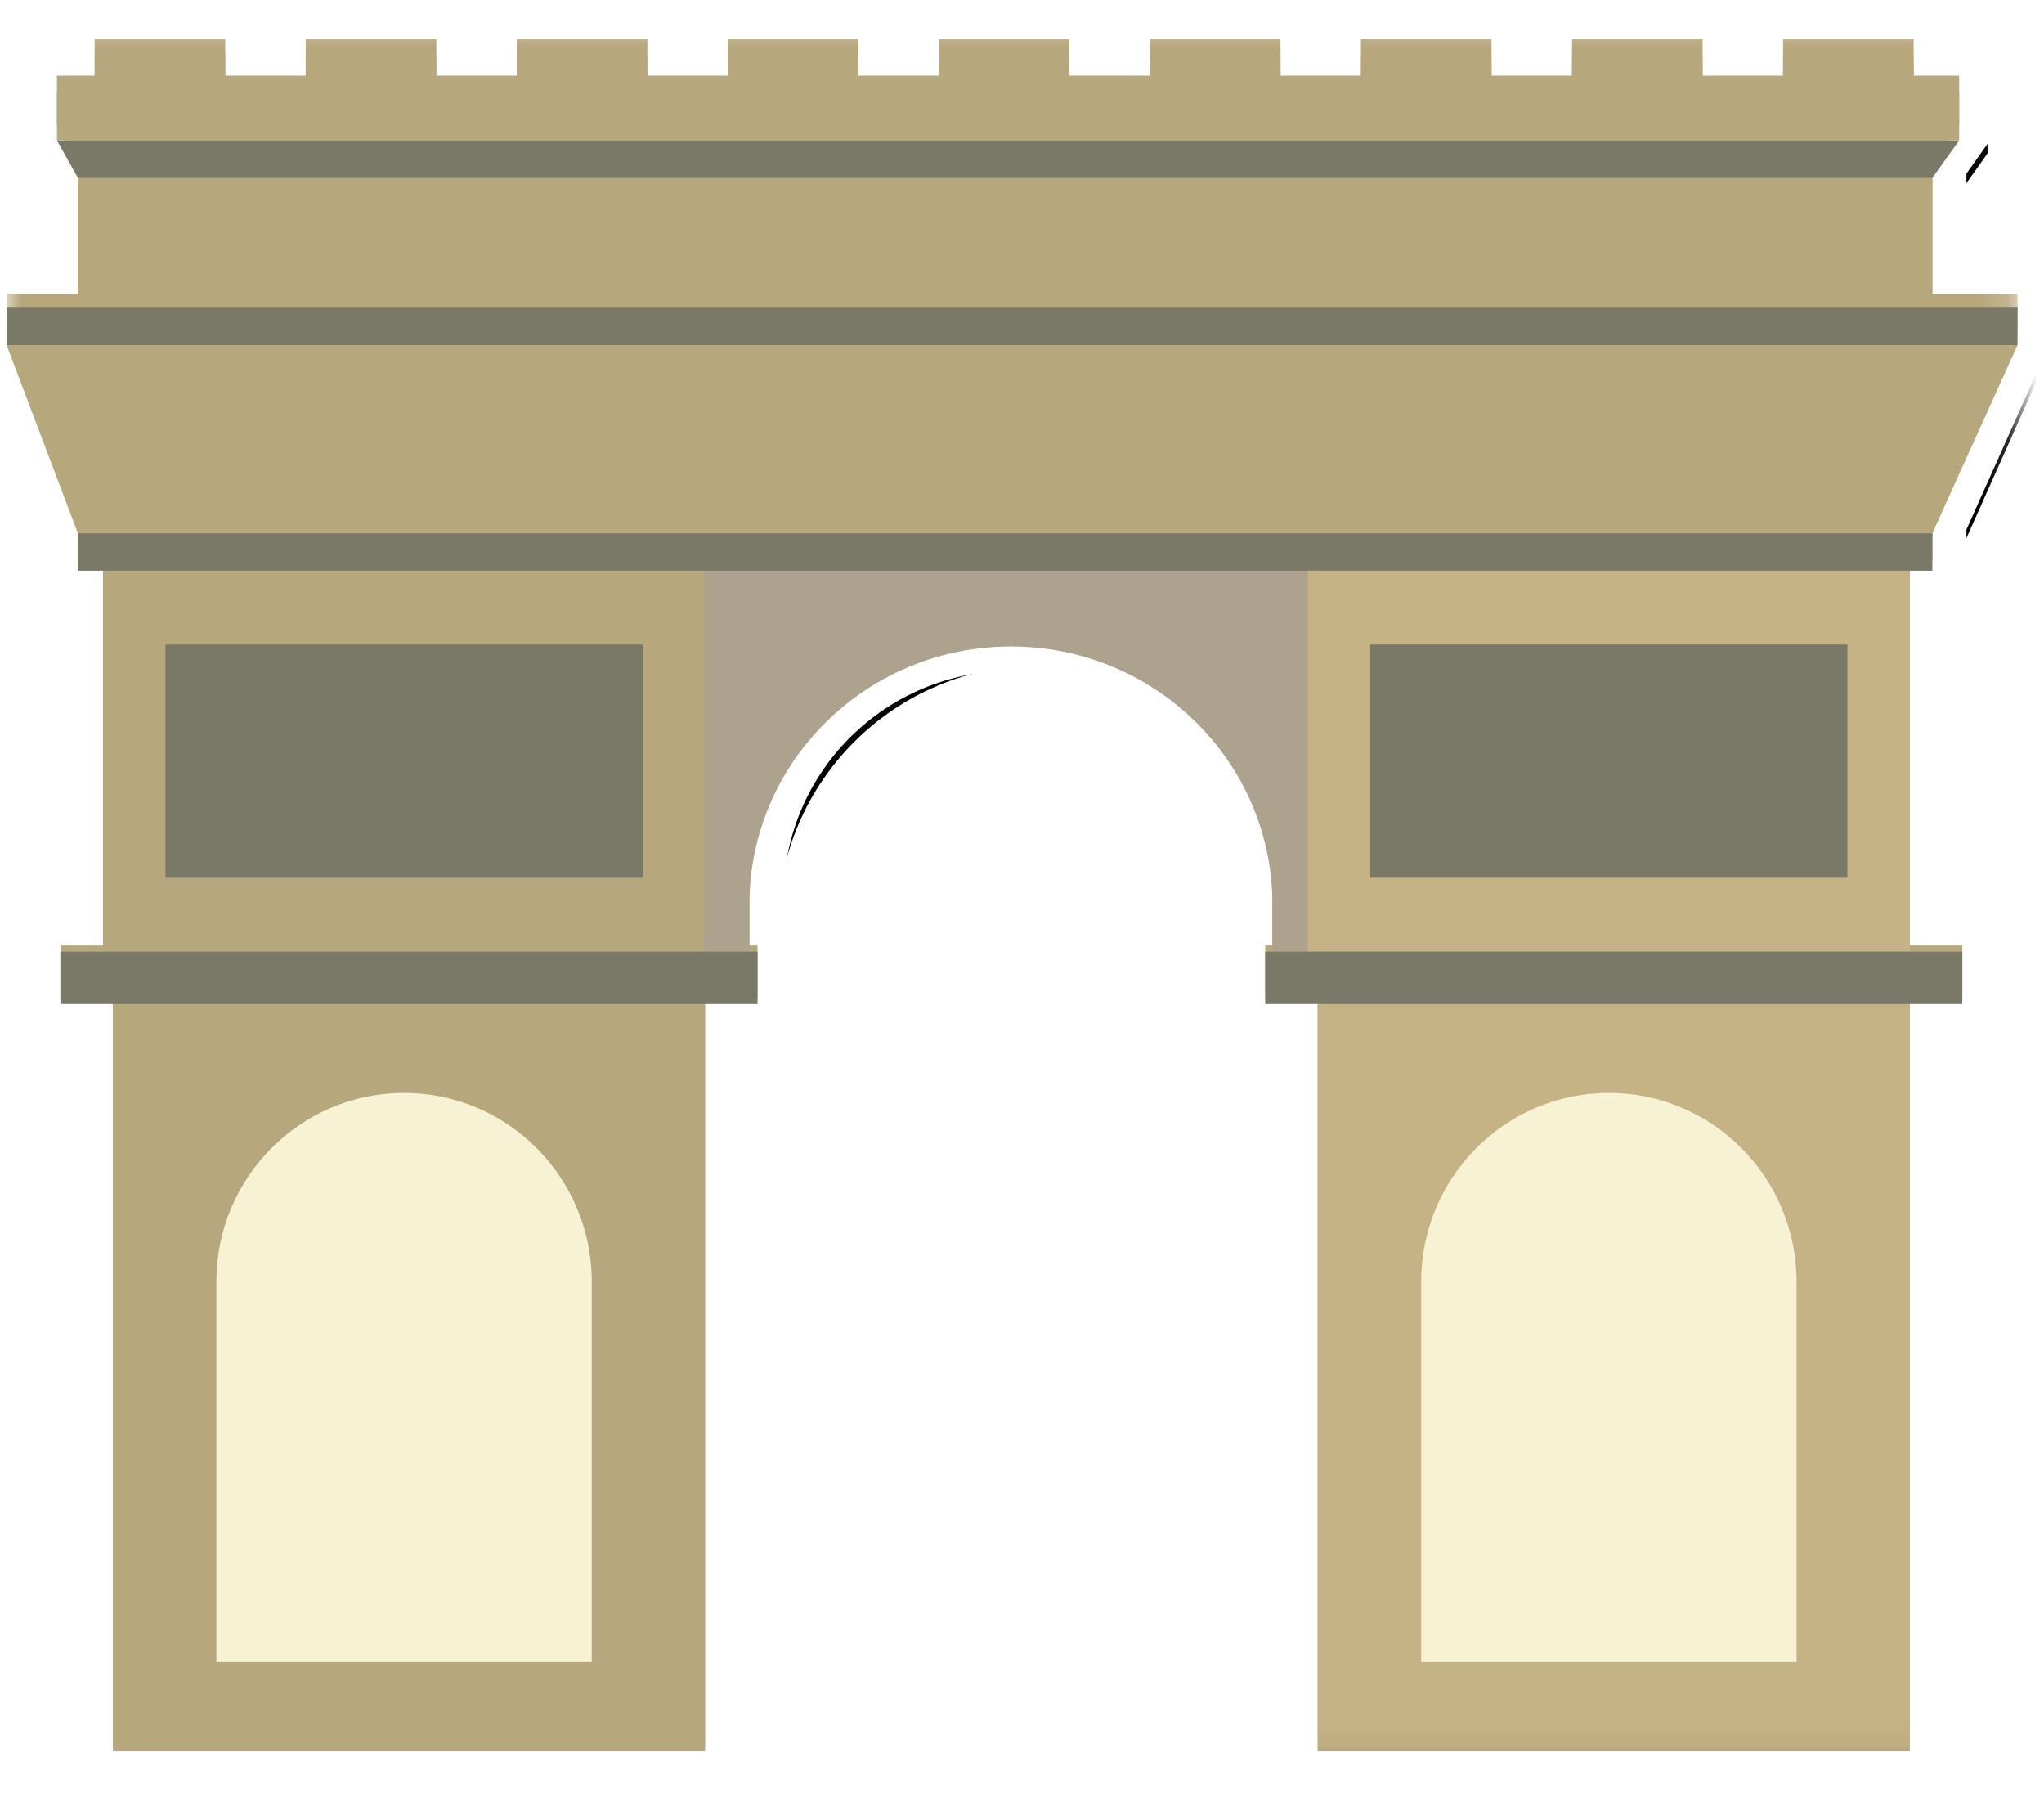 <?xml version="1.0" encoding="UTF-8"?>
<svg width="72px" height="64px" viewBox="0 0 72 64" version="1.1" xmlns="http://www.w3.org/2000/svg" xmlns:xlink="http://www.w3.org/1999/xlink">
    <!-- Generator: Sketch 51.3 (57544) - http://www.bohemiancoding.com/sketch -->
    <title>개선문</title>
    <desc>Created with Sketch.</desc>
    <defs>
        <polygon id="path-1" points="0 0.294 70.835 0.294 70.835 63.12 0 63.12"></polygon>
        <path d="M67.835,19.545 L67.835,18.212 L70.835,11.508 L70.835,10.176 L67.835,10.176 L67.835,5.55 L68.779,4.217 L68.779,2.483 L67.176,2.483 L67.176,1.202 L62.576,1.202 L62.576,2.483 L59.741,2.483 L59.741,1.202 L55.141,1.202 L55.141,2.483 L52.306,2.483 L52.306,1.202 L47.706,1.202 L47.706,2.483 L44.873,2.483 L44.873,1.202 L40.273,1.202 L40.273,2.483 L37.438,2.483 L37.438,1.202 L32.838,1.202 L32.838,2.483 L30.004,2.483 L30.004,1.202 L25.404,1.202 L25.404,2.483 L22.57,2.483 L22.57,1.202 L17.97,1.202 L17.97,2.483 L15.136,2.483 L15.136,1.202 L10.536,1.202 L10.536,2.483 L7.701,2.483 L7.701,1.202 L3.101,1.202 L3.101,2.483 L1.772,2.483 L1.772,4.217 L2.511,5.55 L2.511,10.176 L-0,10.176 L-0,11.508 L2.511,18.212 L2.511,19.545 L3.397,19.545 L3.397,33.113 L1.895,33.113 L1.895,34.981 L3.744,34.981 L3.744,61.479 L24.603,61.479 L24.603,34.981 L26.451,34.981 L26.451,33.113 L26.164,33.113 L26.164,31.443 C26.164,26.363 30.289,22.245 35.377,22.245 C40.464,22.245 44.589,26.363 44.589,31.443 L44.589,33.113 L44.334,33.113 L44.334,34.981 L46.182,34.981 L46.182,61.479 L67.041,61.479 L67.041,34.981 L68.89,34.981 L68.89,33.113 L67.041,33.113 L67.041,19.545 L67.835,19.545 Z" id="path-3"></path>
        <filter x="-3.1%" y="-3.6%" width="109.0%" height="110.6%" filterUnits="objectBoundingBox" id="filter-4">
            <feMorphology radius="1.2" operator="dilate" in="SourceAlpha" result="shadowSpreadOuter1"></feMorphology>
            <feOffset dx="1" dy="1" in="shadowSpreadOuter1" result="shadowOffsetOuter1"></feOffset>
            <feGaussianBlur stdDeviation="0.5" in="shadowOffsetOuter1" result="shadowBlurOuter1"></feGaussianBlur>
            <feComposite in="shadowBlurOuter1" in2="SourceAlpha" operator="out" result="shadowBlurOuter1"></feComposite>
            <feColorMatrix values="0 0 0 0 0   0 0 0 0 0   0 0 0 0 0  0 0 0 0.5 0" type="matrix" in="shadowBlurOuter1"></feColorMatrix>
        </filter>
        <polygon id="path-5" points="0 60.62 70.835 60.62 70.835 1.028 0 1.028"></polygon>
    </defs>
    <g id="Page-2" stroke="none" stroke-width="1" fill="none" fill-rule="evenodd">
        <g id="s1" transform="translate(-200, -171)">
            <g id="장소" transform="translate(59.665, 169.886)">
                <g id="개선문" transform="translate(138.565, 0.43)">
                    <g id="개선문-copy" transform="translate(1.329, 0.867)">
                        <g id="Group-3" transform="translate(0.674, 0)">
                            <mask id="mask-2" fill="white">
                                <use xlink:href="#path-1"></use>
                            </mask>
                            <g id="Clip-2"></g>
                            <g id="Fill-1" mask="url(#mask-2)">
                                <use fill="black" fill-opacity="1" filter="url(#filter-4)" xlink:href="#path-3"></use>
                                <path stroke="#FFFFFF" stroke-width="1.2" d="M67.641,20.145 L67.641,32.513 L69.49,32.513 L69.49,35.581 L67.641,35.581 L67.641,62.079 L45.582,62.079 L45.582,35.581 L43.734,35.581 L43.734,32.513 L43.989,32.513 L43.989,31.443 C43.989,26.695 40.133,22.845 35.377,22.845 C30.62,22.845 26.764,26.695 26.764,31.443 L26.764,32.513 L27.051,32.513 L27.051,35.581 L25.203,35.581 L25.203,62.079 L3.144,62.079 L3.144,35.581 L1.295,35.581 L1.295,32.513 L2.797,32.513 L2.797,20.145 L1.911,20.145 L1.911,18.32 L-0.562,11.718 L-0.6,11.508 L-0.6,9.576 L1.911,9.576 L1.911,5.705 L1.172,4.372 L1.172,1.883 L2.501,1.883 L2.501,0.602 L8.301,0.602 L8.301,1.883 L9.936,1.883 L9.936,0.602 L15.736,0.602 L15.736,1.883 L17.37,1.883 L17.37,0.602 L23.17,0.602 L23.17,1.883 L24.804,1.883 L24.804,0.602 L30.604,0.602 L30.604,1.883 L32.238,1.883 L32.238,0.602 L38.038,0.602 L38.038,1.883 L39.673,1.883 L39.673,0.602 L45.473,0.602 L45.473,1.883 L47.106,1.883 L47.106,0.602 L52.906,0.602 L52.906,1.883 L54.541,1.883 L54.541,0.602 L60.341,0.602 L60.341,1.883 L61.976,1.883 L61.976,0.602 L67.776,0.602 L67.776,1.883 L69.379,1.883 L69.379,4.408 L68.435,5.741 L68.435,9.576 L71.435,9.576 L71.435,11.636 L68.435,18.34 L68.435,20.145 L67.641,20.145 Z" fill="#B7A77C" fill-rule="evenodd"></path>
                            </g>
                        </g>
                        <g id="개선문" transform="translate(0.674, 0.594)">
                            <polygon id="Fill-1" fill="#B7A77C" points="2.511 10.059 67.835 10.059 67.835 5.487 2.511 5.487"></polygon>
                            <polygon id="Fill-2" fill="#B7A77C" points="0 11.378 2.511 18.005 67.835 18.005 70.835 11.378"></polygon>
                            <polygon id="Fill-3" fill="#7A7967" points="0 11.377 70.835 11.377 70.835 10.059 0 10.059"></polygon>
                            <polygon id="Fill-4" fill="#7A7967" points="67.835 5.487 2.511 5.487 1.772 4.169 68.779 4.169"></polygon>
                            <polygon id="Fill-5" fill="#7A7967" points="2.511 19.323 67.835 19.323 67.835 18.005 2.511 18.005"></polygon>
                            <polygon id="Fill-6" fill="#B7A77C" points="3.397 32.737 24.602 32.737 24.602 19.323 3.397 19.323"></polygon>
                            <polygon id="Fill-7" fill="#B7A77C" points="3.744 60.78 24.603 60.78 24.603 34.584 3.744 34.584"></polygon>
                            <g id="Group-21" transform="translate(0, 0.16)">
                                <path d="M20.612,57.581 L7.388,57.581 L7.388,44.208 C7.388,40.534 10.348,37.556 14,37.556 C17.652,37.556 20.612,40.534 20.612,44.208 L20.612,57.581 Z" id="Fill-8" fill="#F8F2D5"></path>
                                <path d="M24.57,19.163 L24.57,32.576 L26.164,32.576 L26.164,30.925 C26.164,25.903 30.288,21.832 35.376,21.832 C40.465,21.832 44.589,25.903 44.589,30.925 L44.589,32.576 L46.183,32.576 L46.183,19.163 L24.57,19.163 Z" id="Fill-10" fill="#ACA28D"></path>
                                <mask id="mask-6" fill="white">
                                    <use xlink:href="#path-5"></use>
                                </mask>
                                <g id="Clip-13"></g>
                                <polygon id="Fill-12" fill="#7A7967" mask="url(#mask-6)" points="5.596 29.976 22.403 29.976 22.403 21.763 5.596 21.763"></polygon>
                                <polygon id="Fill-14" fill="#7A7967" mask="url(#mask-6)" points="1.895 34.424 26.451 34.424 26.451 32.577 1.895 32.577"></polygon>
                                <polygon id="Fill-15" fill="#C5B385" mask="url(#mask-6)" points="45.836 32.577 67.041 32.577 67.041 19.163 45.836 19.163"></polygon>
                                <polygon id="Fill-16" fill="#C5B385" mask="url(#mask-6)" points="46.183 60.62 67.041 60.62 67.041 34.424 46.183 34.424"></polygon>
                                <path d="M63.051,57.581 L49.827,57.581 L49.827,44.208 C49.827,40.534 52.786,37.556 56.439,37.556 C60.091,37.556 63.051,40.534 63.051,44.208 L63.051,57.581 Z" id="Fill-17" fill="#F8F2D5" mask="url(#mask-6)"></path>
                                <polygon id="Fill-18" fill="#7A7967" mask="url(#mask-6)" points="48.035 29.976 64.842 29.976 64.842 21.763 48.035 21.763"></polygon>
                                <polygon id="Fill-19" fill="#7A7967" mask="url(#mask-6)" points="44.333 34.424 68.889 34.424 68.889 32.577 44.333 32.577"></polygon>
                                <polygon id="Fill-20" fill="#B7A77C" mask="url(#mask-6)" points="67.175 2.294 67.175 1.028 62.575 1.028 62.575 2.294 59.741 2.294 59.741 1.028 55.141 1.028 55.141 2.294 52.307 2.294 52.307 1.028 47.707 1.028 47.707 2.294 44.873 2.294 44.873 1.028 40.273 1.028 40.273 2.294 37.438 2.294 37.438 1.028 32.838 1.028 32.838 2.294 30.005 2.294 30.005 1.028 25.405 1.028 25.405 2.294 22.57 2.294 22.57 1.028 17.97 1.028 17.97 2.294 15.135 2.294 15.135 1.028 10.535 1.028 10.535 2.294 7.702 2.294 7.702 1.028 3.102 1.028 3.102 2.294 1.773 2.294 1.773 4.008 68.779 4.008 68.779 2.294"></polygon>
                            </g>
                        </g>
                    </g>
                </g>
            </g>
        </g>
    </g>
</svg>